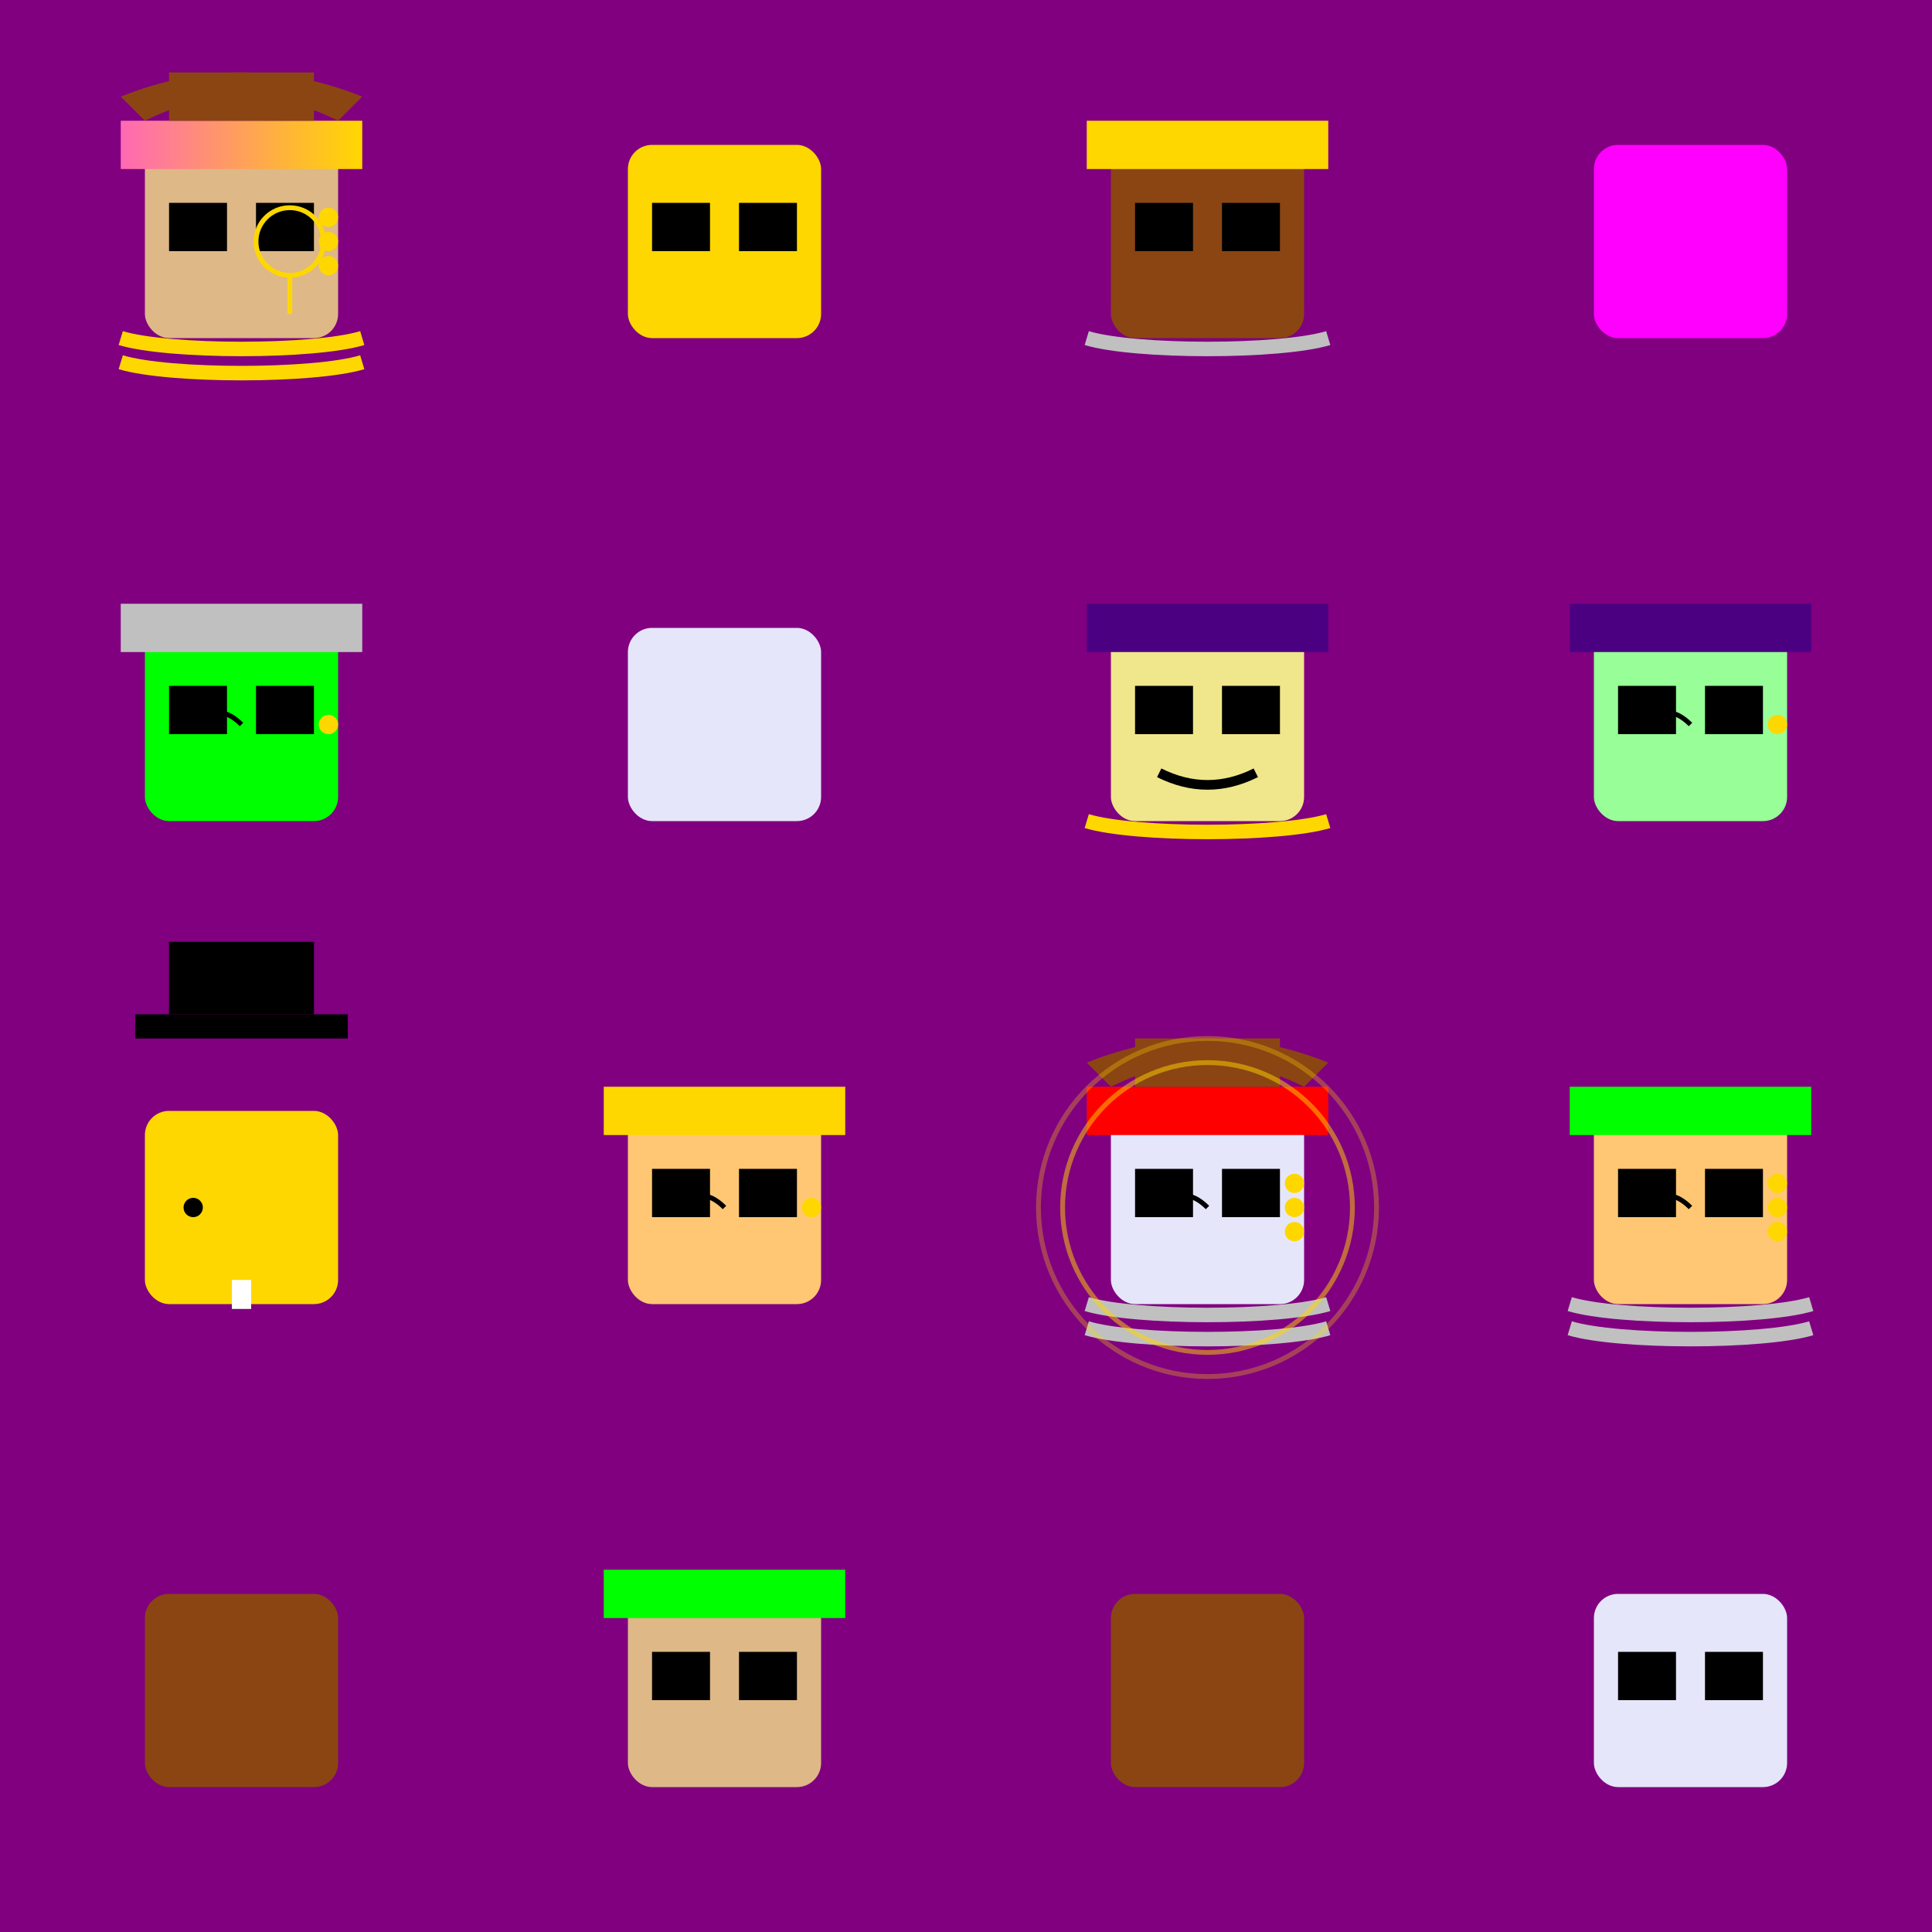 <svg xmlns="http://www.w3.org/2000/svg" viewBox="0 0 800 800"><defs><filter id="noise"><feTurbulence type="fractalNoise" baseFrequency="0.015" numOctaves="4" seed="4"/><feDisplacementMap in="SourceGraphic" scale="15"/></filter></defs><rect width="800" height="800" fill="#800080"/><g filter="url(#noise)"><g><g transform="translate(100,100) scale(2)"><rect x="-20" y="-20" width="40" height="40" fill="#DEB887" rx="5"/><linearGradient id="gradient0x3df1ea02fb4a9ec5d4c3d7b22ed57e2d2383a429110015f8f77ac1537c98f6fe" x1="0%" y1="0%" x2="100%" y2="0%"><stop offset="0%" style="stop-color:#FF69B4"/><stop offset="100%" style="stop-color:#FFD700"/></linearGradient><rect x="-25" y="-25" width="50" height="10" fill="url(#gradient0x3df1ea02fb4a9ec5d4c3d7b22ed57e2d2383a429110015f8f77ac1537c98f6fe)"/><rect x="-15" y="-8" width="12" height="10" fill="#000000"/><rect x="3" y="-8" width="12" height="10" fill="#000000"/><path d="M-25,20 C-15,23 15,23 25,20" stroke="#FFD700" stroke-width="3" fill="none"/><path d="M-25,25 C-15,28 15,28 25,25" stroke="#FFD700" stroke-width="3" fill="none"/><circle cx="-10" cy="0" r="2" fill="#000000"/><circle cx="10" cy="0" r="7" fill="none" stroke="#FFD700" stroke-width="1"/><path d="M10,7 L10,15" stroke="#FFD700" stroke-width="1"/><path d="M-25,-30 Q0,-40 25,-30 L20,-25 Q0,-35 -20,-25 Z" fill="#8B4513"/><rect x="-15" y="-35" width="30" height="10" fill="#8B4513"/><circle cx="18" cy="-5" r="2" fill="#FFD700"/><circle cx="18" cy="0" r="2" fill="#FFD700"/><circle cx="18" cy="5" r="2" fill="#FFD700"/></g><g transform="translate(300,100) scale(2)"><rect x="-20" y="-20" width="40" height="40" fill="#FFD700" rx="5"/><rect x="-15" y="-8" width="12" height="10" fill="#000000"/><rect x="3" y="-8" width="12" height="10" fill="#000000"/></g><g transform="translate(500,100) scale(2)"><rect x="-20" y="-20" width="40" height="40" fill="#8B4513" rx="5"/><rect x="-25" y="-25" width="50" height="10" fill="#FFD700"/><rect x="-15" y="-8" width="12" height="10" fill="#000000"/><rect x="3" y="-8" width="12" height="10" fill="#000000"/><path d="M-25,20 C-15,23 15,23 25,20" stroke="#C0C0C0" stroke-width="3" fill="none"/></g><g transform="translate(700,100) scale(2)"><rect x="-20" y="-20" width="40" height="40" fill="#FF00FF" rx="5"/></g><g transform="translate(100,300) scale(2)"><rect x="-20" y="-20" width="40" height="40" fill="#00FF00" rx="5"/><rect x="-25" y="-25" width="50" height="10" fill="#C0C0C0"/><rect x="-15" y="-8" width="12" height="10" fill="#000000"/><rect x="3" y="-8" width="12" height="10" fill="#000000"/><path d="M-10,0 Q-5,-5 0,0" stroke="#000000" stroke-width="1" fill="none"/><circle cx="10" cy="0" r="2" fill="#000000"/><circle cx="18" cy="0" r="2" fill="#FFD700"/></g><g transform="translate(300,300) scale(2)"><rect x="-20" y="-20" width="40" height="40" fill="#E6E6FA" rx="5"/></g><g transform="translate(500,300) scale(2)"><rect x="-20" y="-20" width="40" height="40" fill="#F0E68C" rx="5"/><rect x="-25" y="-25" width="50" height="10" fill="#4B0082"/><rect x="-15" y="-8" width="12" height="10" fill="#000000"/><rect x="3" y="-8" width="12" height="10" fill="#000000"/><path d="M-10,10 Q0,15 10,10" stroke="#000000" stroke-width="2" fill="none"/><path d="M-25,20 C-15,23 15,23 25,20" stroke="#FFD700" stroke-width="3" fill="none"/></g><g transform="translate(700,300) scale(2)"><rect x="-20" y="-20" width="40" height="40" fill="#98FF98" rx="5"/><rect x="-25" y="-25" width="50" height="10" fill="#4B0082"/><rect x="-15" y="-8" width="12" height="10" fill="#000000"/><rect x="3" y="-8" width="12" height="10" fill="#000000"/><path d="M-10,0 Q-5,-5 0,0" stroke="#000000" stroke-width="1" fill="none"/><circle cx="10" cy="0" r="2" fill="#000000"/><circle cx="18" cy="0" r="2" fill="#FFD700"/></g><g transform="translate(100,500) scale(2)"><rect x="-20" y="-20" width="40" height="40" fill="#FFD700" rx="5"/><circle cx="-10" cy="0" r="2" fill="#000000"/><circle cx="10" cy="0" r="7" fill="none" stroke="#FFD700" stroke-width="1"/><path d="M10,7 L10,15" stroke="#FFD700" stroke-width="1"/><rect x="-22" y="-40" width="44" height="5" fill="#000000"/><rect x="-15" y="-55" width="30" height="15" fill="#000000"/><rect x="-2" y="15" width="4" height="6" fill="#FFFFFF"/></g><g transform="translate(300,500) scale(2)"><rect x="-20" y="-20" width="40" height="40" fill="#FFC773" rx="5"/><rect x="-25" y="-25" width="50" height="10" fill="#FFD700"/><rect x="-15" y="-8" width="12" height="10" fill="#000000"/><rect x="3" y="-8" width="12" height="10" fill="#000000"/><path d="M-10,0 Q-5,-5 0,0" stroke="#000000" stroke-width="1" fill="none"/><circle cx="10" cy="0" r="2" fill="#000000"/><circle cx="18" cy="0" r="2" fill="#FFD700"/></g><g transform="translate(500,500) scale(2)"><rect x="-20" y="-20" width="40" height="40" fill="#E6E6FA" rx="5"/><rect x="-25" y="-25" width="50" height="10" fill="#FF0000"/><rect x="-15" y="-8" width="12" height="10" fill="#000000"/><rect x="3" y="-8" width="12" height="10" fill="#000000"/><path d="M-25,20 C-15,23 15,23 25,20" stroke="#C0C0C0" stroke-width="3" fill="none"/><path d="M-25,25 C-15,28 15,28 25,25" stroke="#C0C0C0" stroke-width="3" fill="none"/><circle cx="18" cy="-5" r="2" fill="#FFD700"/><circle cx="18" cy="0" r="2" fill="#FFD700"/><circle cx="18" cy="5" r="2" fill="#FFD700"/><path d="M-10,0 Q-5,-5 0,0" stroke="#000000" stroke-width="1" fill="none"/><circle cx="10" cy="0" r="2" fill="#000000"/><path d="M-25,-30 Q0,-40 25,-30 L20,-25 Q0,-35 -20,-25 Z" fill="#8B4513"/><rect x="-15" y="-35" width="30" height="10" fill="#8B4513"/><circle cx="0" cy="0" r="30" fill="none" stroke="#FFD700" stroke-width="1" opacity="0.5"/><circle cx="0" cy="0" r="35" fill="none" stroke="#FFD700" stroke-width="1" opacity="0.3"/></g><g transform="translate(700,500) scale(2)"><rect x="-20" y="-20" width="40" height="40" fill="#FFC773" rx="5"/><rect x="-25" y="-25" width="50" height="10" fill="#00FF00"/><rect x="-15" y="-8" width="12" height="10" fill="#000000"/><rect x="3" y="-8" width="12" height="10" fill="#000000"/><path d="M-25,20 C-15,23 15,23 25,20" stroke="#C0C0C0" stroke-width="3" fill="none"/><path d="M-25,25 C-15,28 15,28 25,25" stroke="#C0C0C0" stroke-width="3" fill="none"/><path d="M-10,0 Q-5,-5 0,0" stroke="#000000" stroke-width="1" fill="none"/><circle cx="10" cy="0" r="2" fill="#000000"/><circle cx="18" cy="-5" r="2" fill="#FFD700"/><circle cx="18" cy="0" r="2" fill="#FFD700"/><circle cx="18" cy="5" r="2" fill="#FFD700"/></g><g transform="translate(100,700) scale(2)"><rect x="-20" y="-20" width="40" height="40" fill="#8B4513" rx="5"/></g><g transform="translate(300,700) scale(2)"><rect x="-20" y="-20" width="40" height="40" fill="#DEB887" rx="5"/><rect x="-25" y="-25" width="50" height="10" fill="#00FF00"/><rect x="-15" y="-8" width="12" height="10" fill="#000000"/><rect x="3" y="-8" width="12" height="10" fill="#000000"/></g><g transform="translate(500,700) scale(2)"><rect x="-20" y="-20" width="40" height="40" fill="#8B4513" rx="5"/></g><g transform="translate(700,700) scale(2)"><rect x="-20" y="-20" width="40" height="40" fill="#E6E6FA" rx="5"/><rect x="-15" y="-8" width="12" height="10" fill="#000000"/><rect x="3" y="-8" width="12" height="10" fill="#000000"/></g></g></g></svg>